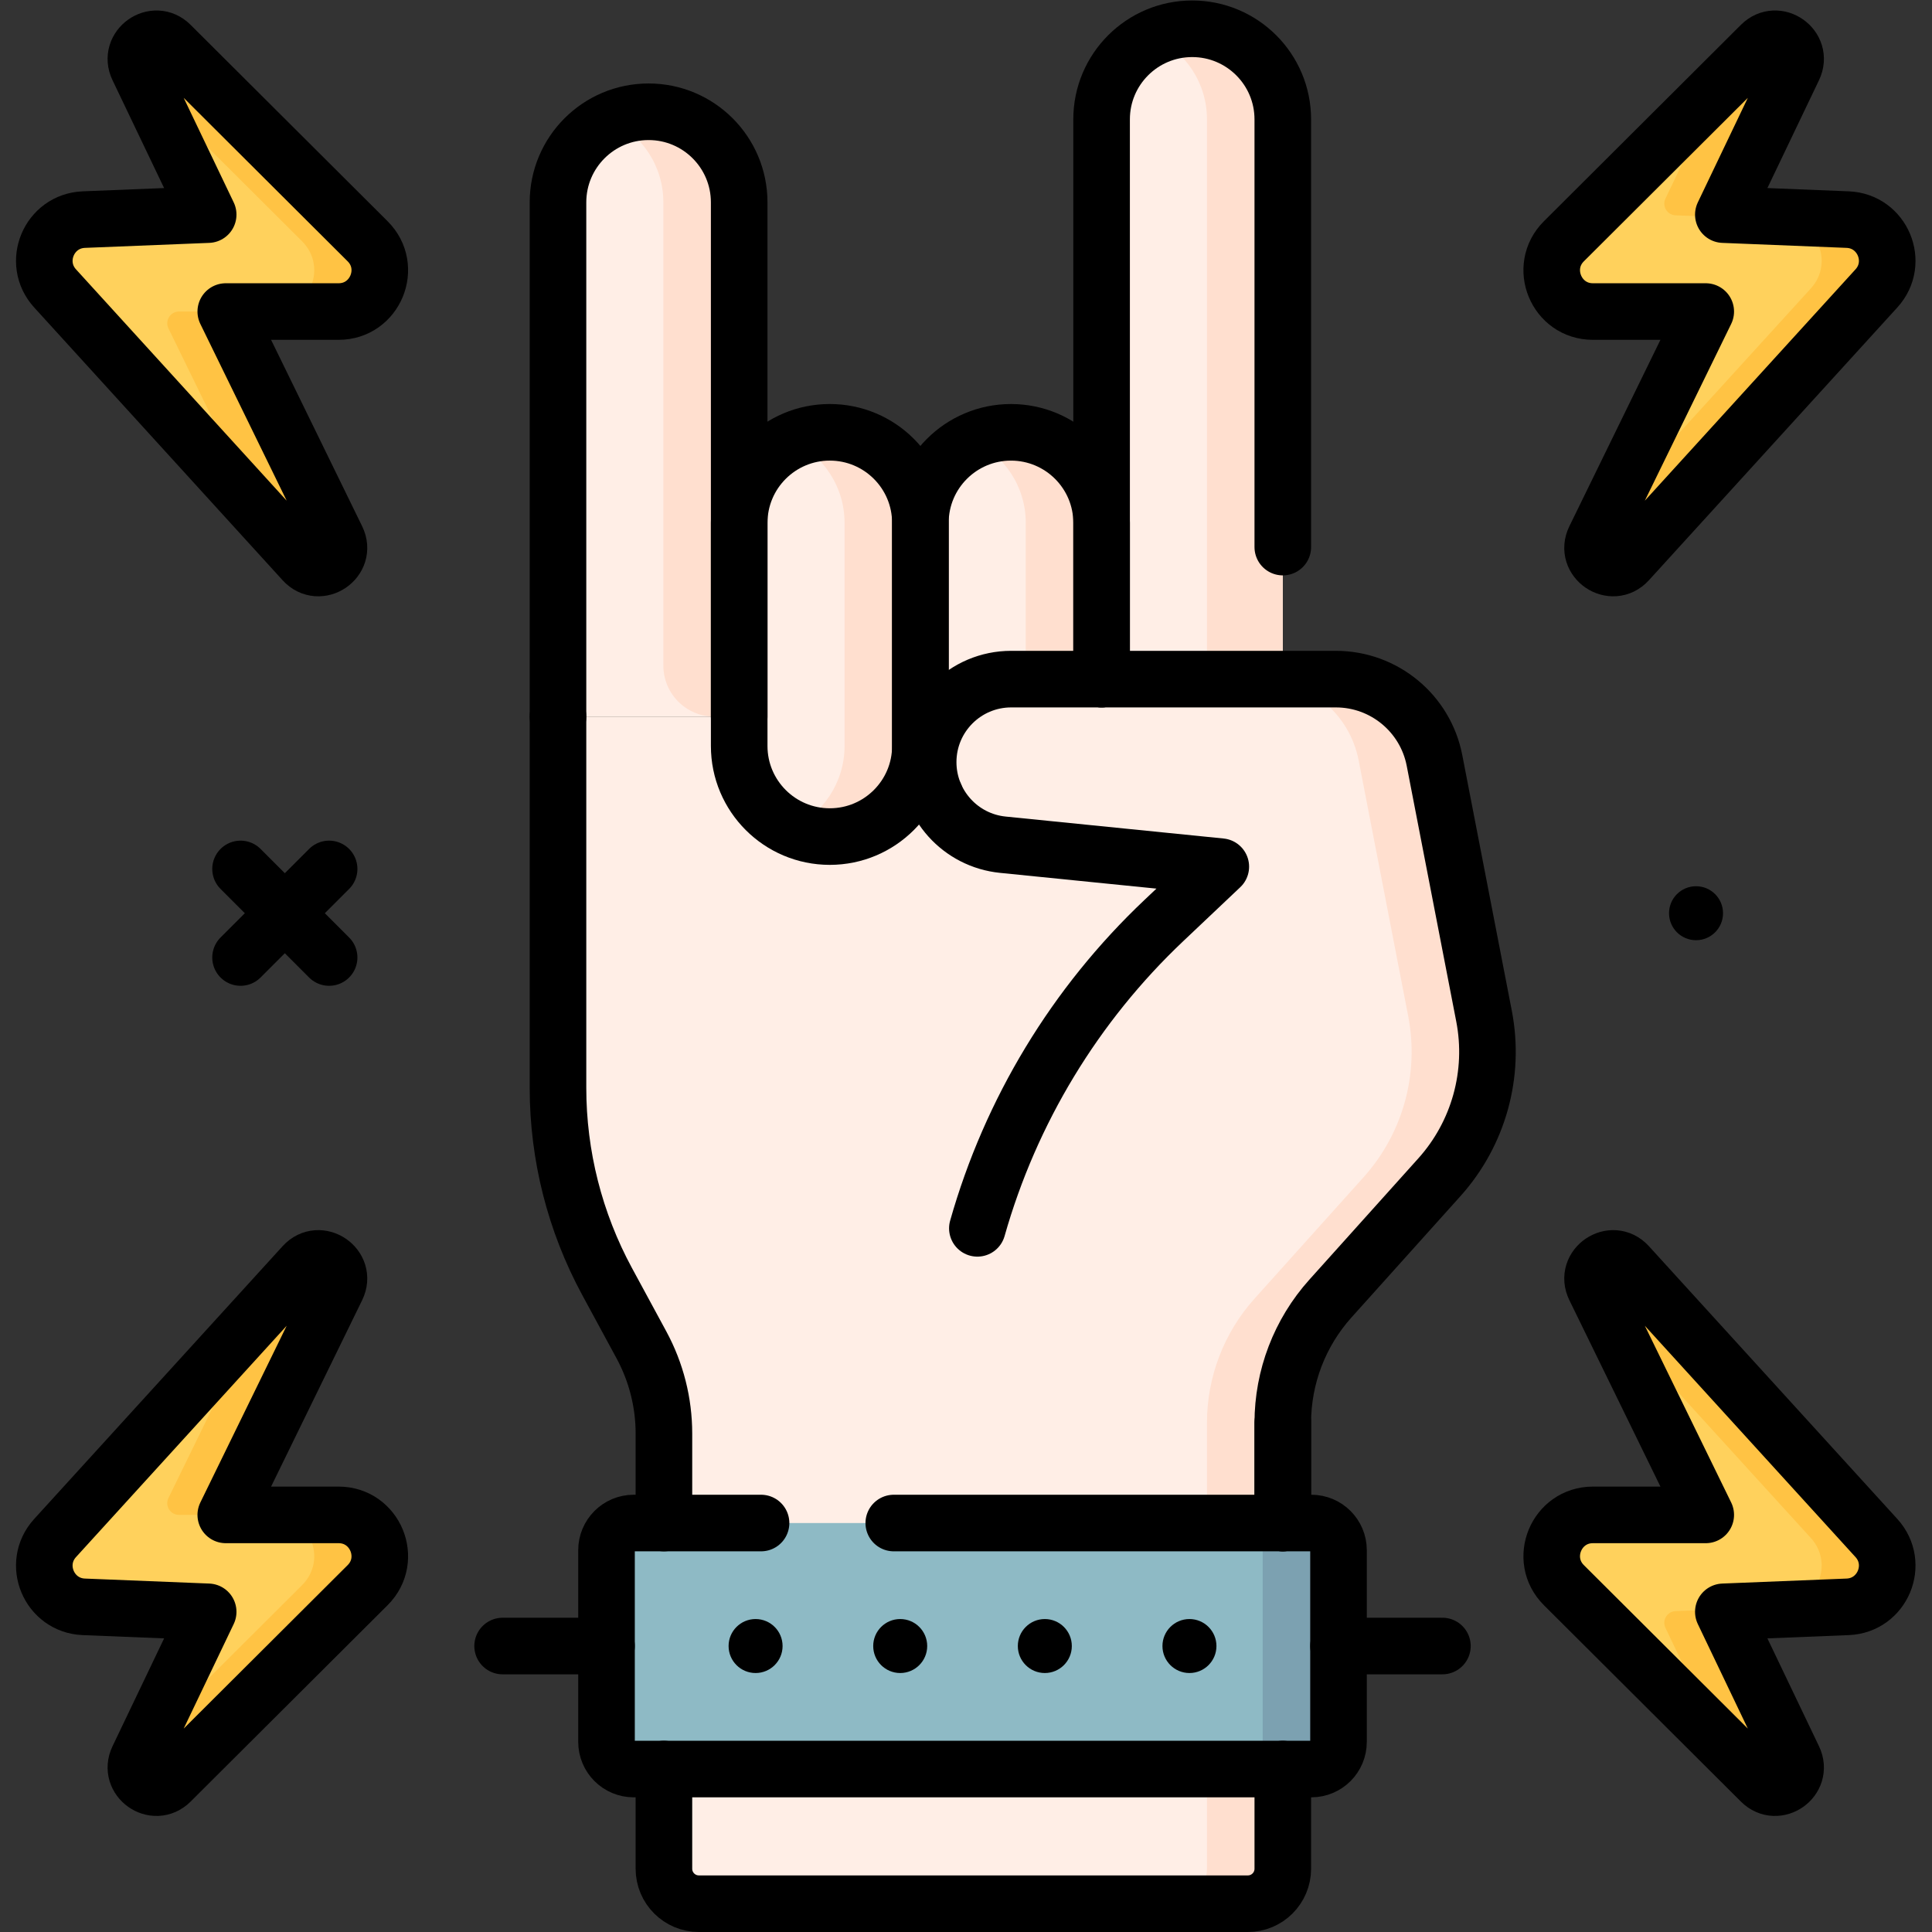 <?xml version="1.0" encoding="UTF-8" standalone="no"?>
<!-- Created with Inkscape (http://www.inkscape.org/) -->

<svg
   version="1.1"
   id="svg10200"
   xml:space="preserve"
   width="682.667"
   height="682.667"
   viewBox="0 0 682.667 682.667"
   xmlns="http://www.w3.org/2000/svg"
   xmlns:svg="http://www.w3.org/2000/svg"><rect x="0" y="0" width="682.667" height="682.667" fill="#333333" stroke="none"/><defs
     id="defs10204"><clipPath
       clipPathUnits="userSpaceOnUse"
       id="clipPath10214"><path
         d="M 0,512 H 512 V 0 H 0 Z"
         id="path10212" /></clipPath></defs><g
     id="g10206"
     transform="matrix(1.333,0,0,-1.333,0,682.667)"><g
       id="g10208"><g
         id="g10210"
         clip-path="url(#clipPath10214)"><g
           id="g10216"
           transform="translate(422.25,429.544)"><path
             d="M 0,0 H 29.903 L 0.488,-60.211 c -2.725,-5.579 4.616,-10.564 8.796,-5.974 l 65.863,72.32 c 6.239,6.849 1.633,17.867 -7.625,18.238 l -32.954,1.324 18.597,38.875 c 2.603,5.444 -4.364,10.382 -8.637,6.121 L -7.699,18.628 C -14.585,11.763 -9.724,0 0,0"
             style="fill:#ffd15c;fill-opacity:1;fill-rule:nonzero;stroke:none"
             id="path10218" /></g><g
           id="g10220"
           transform="translate(489.772,453.918)"><path
             d="m 0,0 -32.954,1.323 18.596,38.875 c 2.604,5.444 -4.363,10.381 -8.637,6.121 L -34.106,35.242 -48.298,5.573 c -0.962,-2.01 0.447,-4.349 2.674,-4.439 L -17.377,0 c 9.257,-0.372 13.863,-11.39 7.625,-18.239 l -53.648,-58.907 -3.635,-7.439 c -2.725,-5.579 4.616,-10.563 8.797,-5.974 l 65.863,72.32 C 13.863,-11.39 9.258,-0.372 0,0"
             style="fill:#ffc344;fill-opacity:1;fill-rule:nonzero;stroke:none"
             id="path10222" /></g><g
           id="g10224"
           transform="translate(89.75,429.544)"><path
             d="m 0,0 h -29.903 l 29.415,-60.211 c 2.725,-5.579 -4.616,-10.564 -8.796,-5.974 l -65.863,72.32 c -6.239,6.849 -1.633,17.867 7.625,18.238 l 32.954,1.324 -18.597,38.875 c -2.603,5.444 4.364,10.382 8.637,6.121 L 7.699,18.628 C 14.585,11.763 9.724,0 0,0"
             style="fill:#ffd15c;fill-opacity:1;fill-rule:nonzero;stroke:none"
             id="path10226" /></g><g
           id="g10228"
           transform="translate(59.847,429.544)"><path
             d="m 0,0 h -12.408 c -2.294,0 -3.795,-2.403 -2.788,-4.465 L 8.403,-52.772 20.619,-66.185 c 4.18,-4.589 11.521,0.395 8.796,5.974 z"
             style="fill:#ffc344;fill-opacity:1;fill-rule:nonzero;stroke:none"
             id="path10230" /></g><g
           id="g10232"
           transform="translate(97.449,448.172)"><path
             d="m 0,0 -52.227,52.065 c -4.273,4.261 -11.24,-0.676 -8.637,-6.12 L -58.493,40.988 -17.377,0 c 6.886,-6.865 2.024,-18.628 -7.699,-18.628 H -7.699 C 2.024,-18.628 6.886,-6.865 0,0"
             style="fill:#ffc344;fill-opacity:1;fill-rule:nonzero;stroke:none"
             id="path10234" /></g><g
           id="g10236"
           transform="translate(422.25,110.566)"><path
             d="M 0,0 H 29.903 L 0.488,60.211 c -2.725,5.578 4.616,10.563 8.796,5.974 l 65.863,-72.32 c 6.239,-6.849 1.633,-17.867 -7.625,-18.238 l -32.954,-1.324 18.597,-38.876 c 2.603,-5.443 -4.364,-10.381 -8.637,-6.12 L -7.699,-18.628 C -14.585,-11.763 -9.724,0 0,0"
             style="fill:#ffd15c;fill-opacity:1;fill-rule:nonzero;stroke:none"
             id="path10238" /></g><g
           id="g10240"
           transform="translate(497.397,104.432)"><path
             d="m 0,0 -65.863,72.319 c -4.18,4.59 -11.521,-0.395 -8.796,-5.973 l 3.634,-7.44 L -17.377,0 c 6.238,-6.85 1.633,-17.867 -7.624,-18.239 l -28.247,-1.134 c -2.228,-0.09 -3.636,-2.429 -2.675,-4.439 l 14.193,-29.669 11.111,-11.078 c 4.273,-4.26 11.24,0.677 8.637,6.121 l -18.597,38.876 32.954,1.324 C 1.633,-17.867 6.239,-6.85 0,0"
             style="fill:#ffc344;fill-opacity:1;fill-rule:nonzero;stroke:none"
             id="path10242" /></g><g
           id="g10244"
           transform="translate(89.75,110.566)"><path
             d="m 0,0 h -29.903 l 29.415,60.211 c 2.725,5.578 -4.616,10.563 -8.796,5.974 l -65.863,-72.32 c -6.239,-6.849 -1.633,-17.867 7.625,-18.238 l 32.954,-1.324 -18.597,-38.876 c -2.603,-5.443 4.364,-10.381 8.637,-6.12 L 7.699,-18.628 C 14.585,-11.763 9.724,0 0,0"
             style="fill:#ffd15c;fill-opacity:1;fill-rule:nonzero;stroke:none"
             id="path10246" /></g><g
           id="g10248"
           transform="translate(47.439,110.566)"><path
             d="m 0,0 h 12.408 l 29.415,60.211 c 2.725,5.578 -4.615,10.563 -8.796,5.974 L 20.812,52.771 -2.788,4.465 C -3.794,2.403 -2.294,0 0,0"
             style="fill:#ffc344;fill-opacity:1;fill-rule:nonzero;stroke:none"
             id="path10250" /></g><g
           id="g10252"
           transform="translate(89.75,110.566)"><path
             d="m 0,0 h -17.377 c 9.723,0 14.585,-11.763 7.699,-18.628 l -41.115,-40.988 -2.372,-4.956 c -2.603,-5.444 4.364,-10.381 8.637,-6.121 L 7.699,-18.628 C 14.585,-11.763 9.724,0 0,0"
             style="fill:#ffc344;fill-opacity:1;fill-rule:nonzero;stroke:none"
             id="path10254" /></g><g
           id="g10256"
           transform="translate(147.91,322.174)"><path
             d="m 0,0 v -98.403 c 0,-17.919 4.469,-35.555 13.003,-51.312 l 9.125,-16.847 c 3.905,-7.21 5.95,-15.281 5.95,-23.48 v -115.363 c 0,-5.119 4.149,-9.269 9.268,-9.269 H 182.86 c 5.119,0 9.269,4.15 9.269,9.269 l 0,305.405 z"
             style="fill:#ffeee6;fill-opacity:1;fill-rule:nonzero;stroke:none"
             id="path10258" /></g><g
           id="g10260"
           transform="translate(195.942,322.174)"><path
             d="m 0,0 h -48.032 v 136.312 c 0,13.263 10.752,24.016 24.016,24.016 C -10.752,160.328 0,149.575 0,136.312 Z"
             style="fill:#ffeee6;fill-opacity:1;fill-rule:nonzero;stroke:none"
             id="path10262" /></g><g
           id="g10264"
           transform="translate(173.267,482.465)"><path
             d="M 0,0 C -4.083,0.224 -7.954,-0.581 -11.391,-2.168 -3.148,-5.973 2.575,-14.305 2.575,-23.979 v -122.789 c 0,-7.468 6.055,-13.523 13.524,-13.523 h 6.576 V -24.509 C 22.675,-11.673 12.817,-0.702 0,0"
             style="fill:#ffdfcf;fill-opacity:1;fill-rule:nonzero;stroke:none"
             id="path10266" /></g><g
           id="g10268"
           transform="translate(219.958,290.373)"><path
             d="m 0,0 v 0 c -13.264,0 -24.016,10.752 -24.016,24.016 v 59.13 c 0,13.263 10.752,24.015 24.016,24.015 13.264,0 24.016,-10.752 24.016,-24.015 V 24.016 C 24.016,10.752 13.264,0 0,0"
             style="fill:#ffeee6;fill-opacity:1;fill-rule:nonzero;stroke:none"
             id="path10270" /></g><g
           id="g10272"
           transform="translate(219.958,397.534)"><path
             d="M 0,0 C -3.589,0 -6.992,-0.793 -10.05,-2.204 -1.808,-6.009 3.916,-14.342 3.916,-24.016 v -59.13 c 0,-9.673 -5.724,-18.006 -13.966,-21.811 3.058,-1.411 6.461,-2.204 10.05,-2.204 13.264,0 24.016,10.752 24.016,24.015 v 59.13 C 24.016,-10.752 13.264,0 0,0"
             style="fill:#ffdfcf;fill-opacity:1;fill-rule:nonzero;stroke:none"
             id="path10274" /></g><g
           id="g10276"
           transform="translate(267.991,290.373)"><path
             d="m 0,0 v 0 c -13.264,0 -24.016,10.752 -24.016,24.016 v 59.13 c 0,13.263 10.752,24.015 24.016,24.015 13.264,0 24.016,-10.752 24.016,-24.015 V 24.016 C 24.016,10.752 13.264,0 0,0"
             style="fill:#ffeee6;fill-opacity:1;fill-rule:nonzero;stroke:none"
             id="path10278" /></g><g
           id="g10280"
           transform="translate(267.991,397.534)"><path
             d="M 0,0 C -3.589,0 -6.992,-0.793 -10.05,-2.204 -1.808,-6.009 3.916,-14.342 3.916,-24.016 v -59.13 c 0,-9.673 -5.724,-18.006 -13.966,-21.811 3.058,-1.411 6.461,-2.204 10.05,-2.204 13.264,0 24.016,10.752 24.016,24.015 v 59.13 C 24.016,-10.752 13.264,0 0,0"
             style="fill:#ffdfcf;fill-opacity:1;fill-rule:nonzero;stroke:none"
             id="path10282" /></g><g
           id="g10284"
           transform="translate(340.039,322.174)"><path
             d="m 0,0 h -48.032 v 158.311 c 0,13.263 10.752,24.015 24.016,24.015 C -10.752,182.326 0,171.574 0,158.311 Z"
             style="fill:#ffeee6;fill-opacity:1;fill-rule:nonzero;stroke:none"
             id="path10286" /></g><g
           id="g10288"
           transform="translate(316.023,504.5)"><path
             d="M 0,0 V 0 C -3.59,0 -6.992,-0.793 -10.05,-2.205 -1.808,-6.009 3.916,-14.342 3.916,-24.016 v -158.31 h 20.1 v 158.31 C 24.016,-10.752 13.264,0 0,0"
             style="fill:#ffdfcf;fill-opacity:1;fill-rule:nonzero;stroke:none"
             id="path10290" /></g><g
           id="g10292"
           transform="translate(319.939,322.174)"><path
             d="m 0,0 v -305.405 c 0,-5.119 -4.15,-9.269 -9.269,-9.269 h 20.101 c 5.118,0 9.268,4.15 9.268,9.269 V 0 Z"
             style="fill:#ffdfcf;fill-opacity:1;fill-rule:nonzero;stroke:none"
             id="path10294" /></g><g
           id="g10296"
           transform="translate(340.039,108.407)"><path
             d="m 0,0 v 26.559 c 0,12.163 4.496,23.897 12.624,32.945 l 28.884,32.154 c 10.42,11.6 14.8,27.413 11.834,42.721 l -13.129,67.764 c -2.425,12.517 -13.386,21.558 -26.137,21.558 h -86.079 c -12.151,0 -22.002,-9.85 -22.002,-22.002 0,-11.298 8.557,-20.76 19.798,-21.891 l 57.775,-5.819 -15.112,-14.299 C -55.058,137.442 -72.131,109.261 -80.962,78.118 V 0 Z"
             style="fill:#ffeee6;fill-opacity:1;fill-rule:nonzero;stroke:none"
             id="path10298" /></g><g
           id="g10300"
           transform="translate(393.381,242.785)"><path
             d="m 0,0 -13.129,67.764 c -2.426,12.518 -13.386,21.559 -26.137,21.559 h -20.1 c 12.75,0 23.711,-9.041 26.137,-21.559 L -20.101,0 c 2.967,-15.307 -1.414,-31.119 -11.834,-42.719 l -28.883,-32.155 c -8.128,-9.048 -12.624,-20.782 -12.624,-32.945 v -26.559 h 20.1 v 26.559 c 0,12.163 4.496,23.897 12.624,32.945 l 28.884,32.155 C -1.415,-31.119 2.966,-15.307 0,0"
             style="fill:#ffdfcf;fill-opacity:1;fill-rule:nonzero;stroke:none"
             id="path10302" /></g><g
           id="g10304"
           transform="translate(347.61,43.2)"><path
             d="m 0,0 h -179.638 c -3.976,0 -7.199,3.223 -7.199,7.198 v 50.81 c 0,3.976 3.223,7.199 7.199,7.199 L 0,65.207 c 3.976,0 7.199,-3.223 7.199,-7.199 V 7.198 C 7.199,3.223 3.976,0 0,0"
             style="fill:#8ebac5;fill-opacity:1;fill-rule:nonzero;stroke:none"
             id="path10306" /></g><g
           id="g10308"
           transform="translate(347.61,108.407)"><path
             d="m 0,0 h -20.1 c 3.975,0 7.199,-3.224 7.199,-7.198 v -50.811 c 0,-3.975 -3.224,-7.198 -7.199,-7.198 H 0 c 3.976,0 7.199,3.223 7.199,7.198 V -7.198 C 7.199,-3.224 3.976,0 0,0"
             style="fill:#7ca1b1;fill-opacity:1;fill-rule:nonzero;stroke:none"
             id="path10310" /></g><g
           id="g10312"
           transform="translate(422.25,429.544)"><path
             d="M 0,0 H 29.903 L 0.488,-60.211 c -2.725,-5.579 4.616,-10.564 8.796,-5.974 l 65.863,72.32 c 6.239,6.849 1.633,17.867 -7.625,18.238 l -32.954,1.324 18.597,38.875 c 2.603,5.444 -4.364,10.382 -8.637,6.121 L -7.699,18.628 C -14.585,11.763 -9.724,0 0,0 Z"
             style="fill:none;stroke:#000000;stroke-width:15;stroke-linecap:round;stroke-linejoin:round;stroke-miterlimit:10;stroke-dasharray:none;stroke-opacity:1"
             id="path10314" /></g><g
           id="g10316"
           transform="translate(89.75,429.544)"><path
             d="m 0,0 h -29.903 l 29.415,-60.211 c 2.725,-5.579 -4.616,-10.564 -8.796,-5.974 l -65.863,72.32 c -6.239,6.849 -1.633,17.867 7.625,18.238 l 32.954,1.324 -18.597,38.875 c -2.603,5.444 4.364,10.382 8.637,6.121 L 7.699,18.628 C 14.585,11.763 9.724,0 0,0 Z"
             style="fill:none;stroke:#000000;stroke-width:15;stroke-linecap:round;stroke-linejoin:round;stroke-miterlimit:10;stroke-dasharray:none;stroke-opacity:1"
             id="path10318" /></g><g
           id="g10320"
           transform="translate(422.25,110.566)"><path
             d="M 0,0 H 29.903 L 0.488,60.211 c -2.725,5.578 4.616,10.563 8.796,5.974 l 65.863,-72.32 c 6.239,-6.849 1.633,-17.867 -7.625,-18.238 l -32.954,-1.324 18.597,-38.876 c 2.603,-5.443 -4.364,-10.381 -8.637,-6.12 L -7.699,-18.628 C -14.585,-11.763 -9.724,0 0,0 Z"
             style="fill:none;stroke:#000000;stroke-width:15;stroke-linecap:round;stroke-linejoin:round;stroke-miterlimit:10;stroke-dasharray:none;stroke-opacity:1"
             id="path10322" /></g><g
           id="g10324"
           transform="translate(89.75,110.566)"><path
             d="m 0,0 h -29.903 l 29.415,60.211 c 2.725,5.578 -4.616,10.563 -8.796,5.974 l -65.863,-72.32 c -6.239,-6.849 -1.633,-17.867 7.625,-18.238 l 32.954,-1.324 -18.597,-38.876 c -2.603,-5.443 4.364,-10.381 8.637,-6.12 L 7.699,-18.628 C 14.585,-11.763 9.724,0 0,0 Z"
             style="fill:none;stroke:#000000;stroke-width:15;stroke-linecap:round;stroke-linejoin:round;stroke-miterlimit:10;stroke-dasharray:none;stroke-opacity:1"
             id="path10326" /></g><g
           id="g10328"
           transform="translate(87.24,258.317)"><path
             d="M 0,0 -23.475,23.476"
             style="fill:none;stroke:#000000;stroke-width:15;stroke-linecap:round;stroke-linejoin:round;stroke-miterlimit:10;stroke-dasharray:none;stroke-opacity:1"
             id="path10330" /></g><g
           id="g10332"
           transform="translate(63.765,258.317)"><path
             d="M 0,0 23.475,23.476"
             style="fill:none;stroke:#000000;stroke-width:15;stroke-linecap:round;stroke-linejoin:round;stroke-miterlimit:10;stroke-dasharray:none;stroke-opacity:1"
             id="path10334" /></g><g
           id="g10336"
           transform="translate(147.91,322.174)"><path
             d="m 0,0 v 136.312 c 0,13.263 10.752,24.016 24.016,24.016 13.264,0 24.016,-10.753 24.016,-24.016 V 0"
             style="fill:none;stroke:#000000;stroke-width:15;stroke-linecap:round;stroke-linejoin:round;stroke-miterlimit:10;stroke-dasharray:none;stroke-opacity:1"
             id="path10338" /></g><g
           id="g10340"
           transform="translate(219.958,290.373)"><path
             d="m 0,0 v 0 c -13.264,0 -24.016,10.752 -24.016,24.016 v 59.13 c 0,13.263 10.752,24.015 24.016,24.015 13.264,0 24.016,-10.752 24.016,-24.015 V 24.016 C 24.016,10.752 13.264,0 0,0 Z"
             style="fill:none;stroke:#000000;stroke-width:15;stroke-linecap:round;stroke-linejoin:round;stroke-miterlimit:10;stroke-dasharray:none;stroke-opacity:1"
             id="path10342" /></g><g
           id="g10344"
           transform="translate(247.89,301.25)"><path
             d="m 0,0 c -2.48,3.78 -3.92,8.29 -3.92,13.14 v 59.13 c 0,13.26 10.76,24.01 24.02,24.01 6.63,0 12.63,-2.69 16.98,-7.03 4.35,-4.35 7.04,-10.35 7.04,-16.98 V 30.86"
             style="fill:none;stroke:#000000;stroke-width:15;stroke-linecap:round;stroke-linejoin:round;stroke-miterlimit:10;stroke-dasharray:none;stroke-opacity:1"
             id="path10346" /></g><g
           id="g10348"
           transform="translate(292.01,332.11)"><path
             d="m 0,0 -0.003,148.374 c 0,13.264 10.753,24.016 24.016,24.016 13.264,0 24.016,-10.752 24.016,-24.016 V 34.998"
             style="fill:none;stroke:#000000;stroke-width:15;stroke-linecap:round;stroke-linejoin:round;stroke-miterlimit:10;stroke-dasharray:none;stroke-opacity:1"
             id="path10350" /></g><g
           id="g10352"
           transform="translate(340.04,43.2)"><path
             d="M 0,0 V -26.432 C 0,-31.551 -4.149,-35.7 -9.269,-35.7 h -145.513 c -5.118,0 -9.268,4.149 -9.268,9.268 V 0"
             style="fill:none;stroke:#000000;stroke-width:15;stroke-linecap:round;stroke-linejoin:round;stroke-miterlimit:10;stroke-dasharray:none;stroke-opacity:1"
             id="path10354" /></g><g
           id="g10356"
           transform="translate(147.91,322.17)"><path
             d="m 0,0 v -98.4 c 0,-17.92 4.47,-35.55 13,-51.31 l 9.13,-16.85 c 3.9,-7.21 5.95,-15.28 5.95,-23.48 v -23.72"
             style="fill:none;stroke:#000000;stroke-width:15;stroke-linecap:round;stroke-linejoin:round;stroke-miterlimit:10;stroke-dasharray:none;stroke-opacity:1"
             id="path10358" /></g><g
           id="g10360"
           transform="translate(340.04,108.41)"><path
             d="M 0,0 V 26.56"
             style="fill:none;stroke:#000000;stroke-width:15;stroke-linecap:round;stroke-linejoin:round;stroke-miterlimit:10;stroke-dasharray:none;stroke-opacity:1"
             id="path10362" /></g><g
           id="g10364"
           transform="translate(340.039,108.407)"><path
             d="m 0,0 v 26.559 c 0,12.163 4.496,23.897 12.624,32.945 l 28.884,32.154 c 10.42,11.6 14.8,27.413 11.834,42.721 l -13.129,67.764 c -2.425,12.517 -13.386,21.558 -26.137,21.558 h -86.079 c -12.151,0 -22.002,-9.85 -22.002,-22.002 0,-11.298 8.557,-20.76 19.798,-21.891 l 57.775,-5.819 -15.112,-14.299 C -55.058,137.442 -72.131,109.261 -80.962,78.118"
             style="fill:none;stroke:#000000;stroke-width:15;stroke-linecap:round;stroke-linejoin:round;stroke-miterlimit:10;stroke-dasharray:none;stroke-opacity:1"
             id="path10366" /></g><g
           id="g10368"
           transform="translate(236.92,108.407)"><path
             d="m 0,0 h 110.689 c 3.976,0 7.199,-3.223 7.199,-7.199 v -50.81 c 0,-3.975 -3.223,-7.198 -7.199,-7.198 H -68.949 c -3.976,0 -7.198,3.223 -7.198,7.198 v 50.81 c 0,3.976 3.222,7.199 7.198,7.199 h 33.765"
             style="fill:none;stroke:#000000;stroke-width:15;stroke-linecap:round;stroke-linejoin:round;stroke-miterlimit:10;stroke-dasharray:none;stroke-opacity:1"
             id="path10370" /></g><g
           id="g10372"
           transform="translate(133.232,75.804)"><path
             d="M 0,0 H 27.541"
             style="fill:none;stroke:#000000;stroke-width:15;stroke-linecap:round;stroke-linejoin:round;stroke-miterlimit:10;stroke-dasharray:none;stroke-opacity:1"
             id="path10374" /></g><g
           id="g10376"
           transform="translate(354.809,75.804)"><path
             d="M 0,0 H 27.54"
             style="fill:none;stroke:#000000;stroke-width:15;stroke-linecap:round;stroke-linejoin:round;stroke-miterlimit:10;stroke-dasharray:none;stroke-opacity:1"
             id="path10378" /></g><g
           id="g10380"
           transform="translate(193.132,75.804)"><path
             d="m 0,0 c 0,-3.952 3.204,-7.155 7.155,-7.155 3.952,0 7.156,3.203 7.156,7.155 0,3.951 -3.204,7.155 -7.156,7.155 C 3.204,7.155 0,3.951 0,0"
             style="fill:#000000;fill-opacity:1;fill-rule:nonzero;stroke:none"
             id="path10382" /></g><g
           id="g10384"
           transform="translate(231.468,75.804)"><path
             d="m 0,0 c 0,-3.952 3.203,-7.155 7.155,-7.155 3.952,0 7.156,3.203 7.156,7.155 0,3.951 -3.204,7.155 -7.156,7.155 C 3.203,7.155 0,3.951 0,0"
             style="fill:#000000;fill-opacity:1;fill-rule:nonzero;stroke:none"
             id="path10386" /></g><g
           id="g10388"
           transform="translate(269.803,75.804)"><path
             d="m 0,0 c 0,-3.952 3.204,-7.155 7.155,-7.155 3.952,0 7.156,3.203 7.156,7.155 0,3.951 -3.204,7.155 -7.156,7.155 C 3.204,7.155 0,3.951 0,0"
             style="fill:#000000;fill-opacity:1;fill-rule:nonzero;stroke:none"
             id="path10390" /></g><g
           id="g10392"
           transform="translate(308.139,75.804)"><path
             d="m 0,0 c 0,-3.952 3.204,-7.155 7.155,-7.155 3.952,0 7.156,3.203 7.156,7.155 0,3.951 -3.204,7.155 -7.156,7.155 C 3.204,7.155 0,3.951 0,0"
             style="fill:#000000;fill-opacity:1;fill-rule:nonzero;stroke:none"
             id="path10394" /></g><g
           id="g10396"
           transform="translate(442.423,270.055)"><path
             d="m 0,0 c 0,-3.951 3.204,-7.155 7.155,-7.155 3.952,0 7.156,3.204 7.156,7.155 0,3.952 -3.204,7.155 -7.156,7.155 C 3.204,7.155 0,3.952 0,0"
             style="fill:#000000;fill-opacity:1;fill-rule:nonzero;stroke:none"
             id="path10398" /></g></g></g></g></svg>
